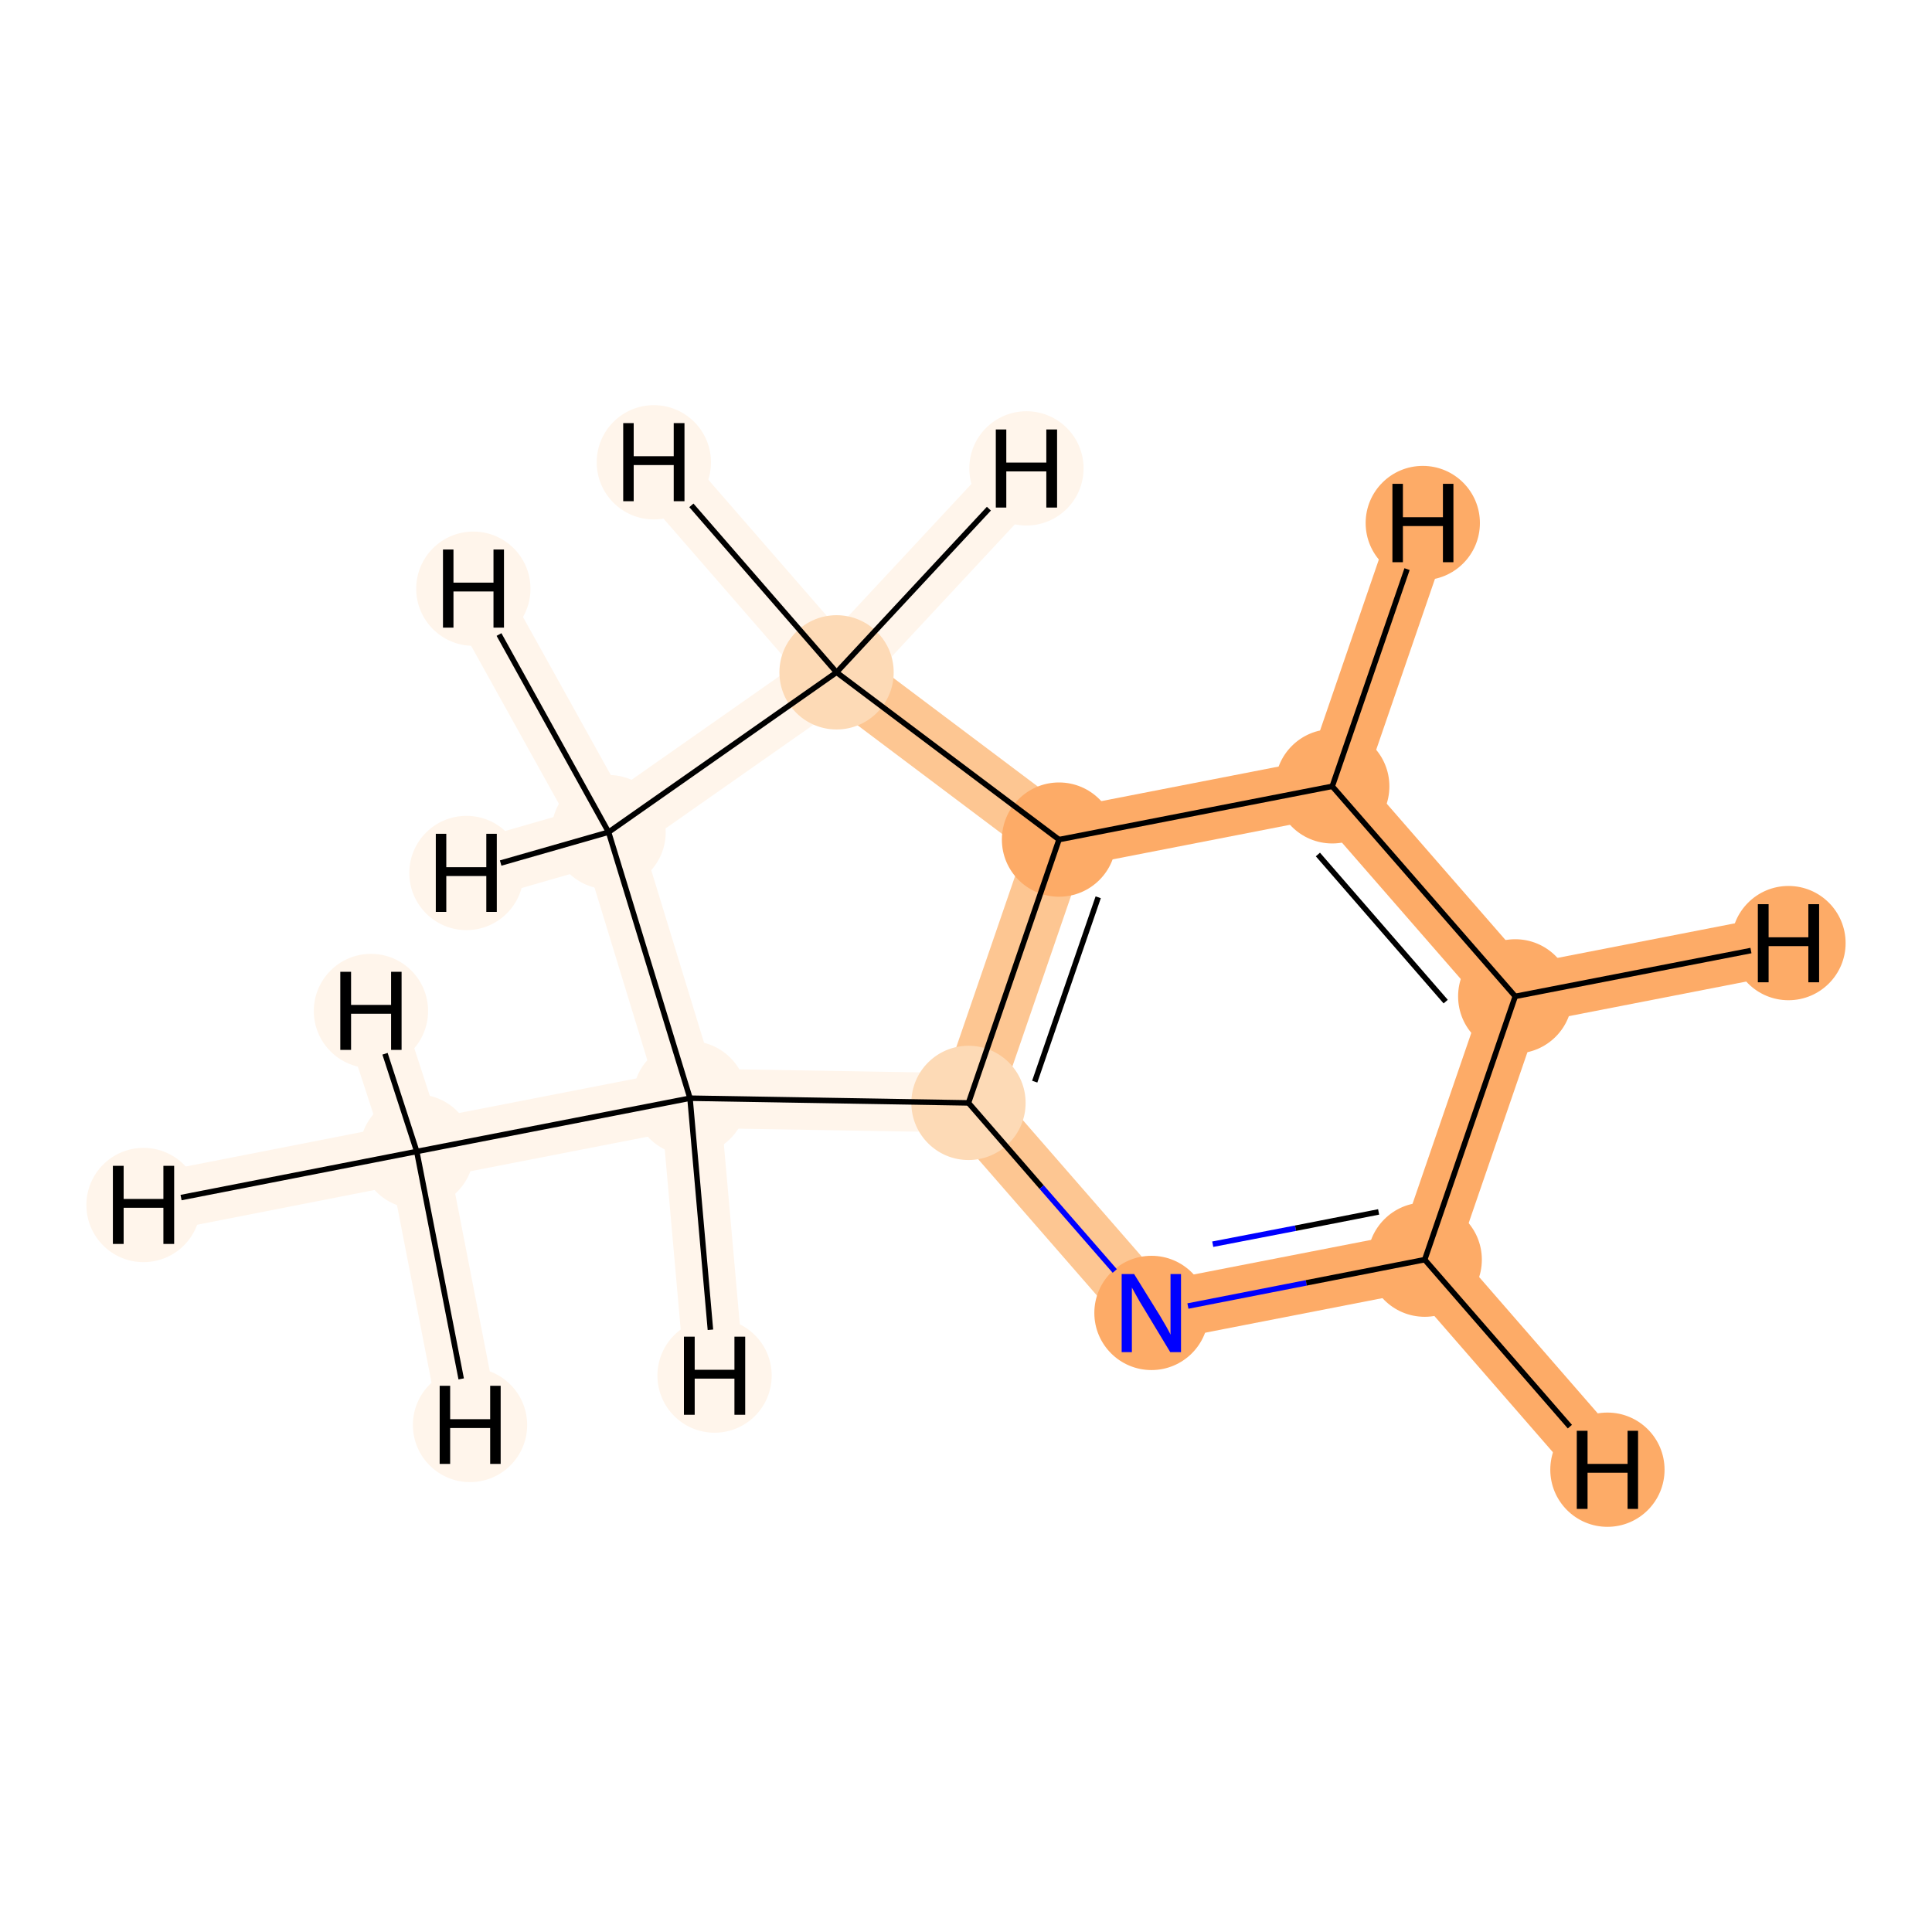 <?xml version='1.0' encoding='iso-8859-1'?>
<svg version='1.1' baseProfile='full'
              xmlns='http://www.w3.org/2000/svg'
                      xmlns:rdkit='http://www.rdkit.org/xml'
                      xmlns:xlink='http://www.w3.org/1999/xlink'
                  xml:space='preserve'
width='700px' height='700px' viewBox='0 0 700 700'>
<!-- END OF HEADER -->
<rect style='opacity:1.0;fill:#FFFFFF;stroke:none' width='700.0' height='700.0' x='0.0' y='0.0'> </rect>
<path d='M 151.0,417.2 L 250.0,397.9' style='fill:none;fill-rule:evenodd;stroke:#FFF5EB;stroke-width:21.5px;stroke-linecap:butt;stroke-linejoin:miter;stroke-opacity:1' />
<path d='M 151.0,417.2 L 52.0,436.6' style='fill:none;fill-rule:evenodd;stroke:#FFF5EB;stroke-width:21.5px;stroke-linecap:butt;stroke-linejoin:miter;stroke-opacity:1' />
<path d='M 151.0,417.2 L 134.4,366.3' style='fill:none;fill-rule:evenodd;stroke:#FFF5EB;stroke-width:21.5px;stroke-linecap:butt;stroke-linejoin:miter;stroke-opacity:1' />
<path d='M 151.0,417.2 L 170.3,516.3' style='fill:none;fill-rule:evenodd;stroke:#FFF5EB;stroke-width:21.5px;stroke-linecap:butt;stroke-linejoin:miter;stroke-opacity:1' />
<path d='M 250.0,397.9 L 220.5,301.5' style='fill:none;fill-rule:evenodd;stroke:#FFF5EB;stroke-width:21.5px;stroke-linecap:butt;stroke-linejoin:miter;stroke-opacity:1' />
<path d='M 250.0,397.9 L 350.9,399.6' style='fill:none;fill-rule:evenodd;stroke:#FFF5EB;stroke-width:21.5px;stroke-linecap:butt;stroke-linejoin:miter;stroke-opacity:1' />
<path d='M 250.0,397.9 L 258.9,498.4' style='fill:none;fill-rule:evenodd;stroke:#FFF5EB;stroke-width:21.5px;stroke-linecap:butt;stroke-linejoin:miter;stroke-opacity:1' />
<path d='M 220.5,301.5 L 303.1,243.6' style='fill:none;fill-rule:evenodd;stroke:#FFF5EB;stroke-width:21.5px;stroke-linecap:butt;stroke-linejoin:miter;stroke-opacity:1' />
<path d='M 220.5,301.5 L 171.5,213.3' style='fill:none;fill-rule:evenodd;stroke:#FFF5EB;stroke-width:21.5px;stroke-linecap:butt;stroke-linejoin:miter;stroke-opacity:1' />
<path d='M 220.5,301.5 L 169.0,316.3' style='fill:none;fill-rule:evenodd;stroke:#FFF5EB;stroke-width:21.5px;stroke-linecap:butt;stroke-linejoin:miter;stroke-opacity:1' />
<path d='M 303.1,243.6 L 383.7,304.2' style='fill:none;fill-rule:evenodd;stroke:#FDC692;stroke-width:21.5px;stroke-linecap:butt;stroke-linejoin:miter;stroke-opacity:1' />
<path d='M 303.1,243.6 L 371.9,169.7' style='fill:none;fill-rule:evenodd;stroke:#FFF5EB;stroke-width:21.5px;stroke-linecap:butt;stroke-linejoin:miter;stroke-opacity:1' />
<path d='M 303.1,243.6 L 236.9,167.5' style='fill:none;fill-rule:evenodd;stroke:#FFF5EB;stroke-width:21.5px;stroke-linecap:butt;stroke-linejoin:miter;stroke-opacity:1' />
<path d='M 383.7,304.2 L 350.9,399.6' style='fill:none;fill-rule:evenodd;stroke:#FDC692;stroke-width:21.5px;stroke-linecap:butt;stroke-linejoin:miter;stroke-opacity:1' />
<path d='M 383.7,304.2 L 482.7,284.9' style='fill:none;fill-rule:evenodd;stroke:#FDAB67;stroke-width:21.5px;stroke-linecap:butt;stroke-linejoin:miter;stroke-opacity:1' />
<path d='M 350.9,399.6 L 417.2,475.7' style='fill:none;fill-rule:evenodd;stroke:#FDC692;stroke-width:21.5px;stroke-linecap:butt;stroke-linejoin:miter;stroke-opacity:1' />
<path d='M 417.2,475.7 L 516.2,456.4' style='fill:none;fill-rule:evenodd;stroke:#FDAB67;stroke-width:21.5px;stroke-linecap:butt;stroke-linejoin:miter;stroke-opacity:1' />
<path d='M 516.2,456.4 L 549.0,361.0' style='fill:none;fill-rule:evenodd;stroke:#FDAB67;stroke-width:21.5px;stroke-linecap:butt;stroke-linejoin:miter;stroke-opacity:1' />
<path d='M 516.2,456.4 L 582.4,532.5' style='fill:none;fill-rule:evenodd;stroke:#FDAB67;stroke-width:21.5px;stroke-linecap:butt;stroke-linejoin:miter;stroke-opacity:1' />
<path d='M 549.0,361.0 L 482.7,284.9' style='fill:none;fill-rule:evenodd;stroke:#FDAB67;stroke-width:21.5px;stroke-linecap:butt;stroke-linejoin:miter;stroke-opacity:1' />
<path d='M 549.0,361.0 L 648.0,341.7' style='fill:none;fill-rule:evenodd;stroke:#FDAB67;stroke-width:21.5px;stroke-linecap:butt;stroke-linejoin:miter;stroke-opacity:1' />
<path d='M 482.7,284.9 L 515.5,189.5' style='fill:none;fill-rule:evenodd;stroke:#FDAB67;stroke-width:21.5px;stroke-linecap:butt;stroke-linejoin:miter;stroke-opacity:1' />
<ellipse cx='151.0' cy='417.2' rx='20.2' ry='20.2'  style='fill:#FFF5EB;fill-rule:evenodd;stroke:#FFF5EB;stroke-width:1.0px;stroke-linecap:butt;stroke-linejoin:miter;stroke-opacity:1' />
<ellipse cx='250.0' cy='397.9' rx='20.2' ry='20.2'  style='fill:#FFF5EB;fill-rule:evenodd;stroke:#FFF5EB;stroke-width:1.0px;stroke-linecap:butt;stroke-linejoin:miter;stroke-opacity:1' />
<ellipse cx='220.5' cy='301.5' rx='20.2' ry='20.2'  style='fill:#FFF5EB;fill-rule:evenodd;stroke:#FFF5EB;stroke-width:1.0px;stroke-linecap:butt;stroke-linejoin:miter;stroke-opacity:1' />
<ellipse cx='303.1' cy='243.6' rx='20.2' ry='20.2'  style='fill:#FDDAB6;fill-rule:evenodd;stroke:#FDDAB6;stroke-width:1.0px;stroke-linecap:butt;stroke-linejoin:miter;stroke-opacity:1' />
<ellipse cx='383.7' cy='304.2' rx='20.2' ry='20.2'  style='fill:#FDAB67;fill-rule:evenodd;stroke:#FDAB67;stroke-width:1.0px;stroke-linecap:butt;stroke-linejoin:miter;stroke-opacity:1' />
<ellipse cx='350.9' cy='399.6' rx='20.2' ry='20.2'  style='fill:#FDDAB6;fill-rule:evenodd;stroke:#FDDAB6;stroke-width:1.0px;stroke-linecap:butt;stroke-linejoin:miter;stroke-opacity:1' />
<ellipse cx='417.2' cy='475.7' rx='20.2' ry='20.2'  style='fill:#FDAB67;fill-rule:evenodd;stroke:#FDAB67;stroke-width:1.0px;stroke-linecap:butt;stroke-linejoin:miter;stroke-opacity:1' />
<ellipse cx='516.2' cy='456.4' rx='20.2' ry='20.2'  style='fill:#FDAB67;fill-rule:evenodd;stroke:#FDAB67;stroke-width:1.0px;stroke-linecap:butt;stroke-linejoin:miter;stroke-opacity:1' />
<ellipse cx='549.0' cy='361.0' rx='20.2' ry='20.2'  style='fill:#FDAB67;fill-rule:evenodd;stroke:#FDAB67;stroke-width:1.0px;stroke-linecap:butt;stroke-linejoin:miter;stroke-opacity:1' />
<ellipse cx='482.7' cy='284.9' rx='20.2' ry='20.2'  style='fill:#FDAB67;fill-rule:evenodd;stroke:#FDAB67;stroke-width:1.0px;stroke-linecap:butt;stroke-linejoin:miter;stroke-opacity:1' />
<ellipse cx='52.0' cy='436.6' rx='20.2' ry='20.2'  style='fill:#FFF5EB;fill-rule:evenodd;stroke:#FFF5EB;stroke-width:1.0px;stroke-linecap:butt;stroke-linejoin:miter;stroke-opacity:1' />
<ellipse cx='134.4' cy='366.3' rx='20.2' ry='20.2'  style='fill:#FFF5EB;fill-rule:evenodd;stroke:#FFF5EB;stroke-width:1.0px;stroke-linecap:butt;stroke-linejoin:miter;stroke-opacity:1' />
<ellipse cx='170.3' cy='516.3' rx='20.2' ry='20.2'  style='fill:#FFF5EB;fill-rule:evenodd;stroke:#FFF5EB;stroke-width:1.0px;stroke-linecap:butt;stroke-linejoin:miter;stroke-opacity:1' />
<ellipse cx='258.9' cy='498.4' rx='20.2' ry='20.2'  style='fill:#FFF5EB;fill-rule:evenodd;stroke:#FFF5EB;stroke-width:1.0px;stroke-linecap:butt;stroke-linejoin:miter;stroke-opacity:1' />
<ellipse cx='171.5' cy='213.3' rx='20.2' ry='20.2'  style='fill:#FFF5EB;fill-rule:evenodd;stroke:#FFF5EB;stroke-width:1.0px;stroke-linecap:butt;stroke-linejoin:miter;stroke-opacity:1' />
<ellipse cx='169.0' cy='316.3' rx='20.2' ry='20.2'  style='fill:#FFF5EB;fill-rule:evenodd;stroke:#FFF5EB;stroke-width:1.0px;stroke-linecap:butt;stroke-linejoin:miter;stroke-opacity:1' />
<ellipse cx='371.9' cy='169.7' rx='20.2' ry='20.2'  style='fill:#FFF5EB;fill-rule:evenodd;stroke:#FFF5EB;stroke-width:1.0px;stroke-linecap:butt;stroke-linejoin:miter;stroke-opacity:1' />
<ellipse cx='236.9' cy='167.5' rx='20.2' ry='20.2'  style='fill:#FFF5EB;fill-rule:evenodd;stroke:#FFF5EB;stroke-width:1.0px;stroke-linecap:butt;stroke-linejoin:miter;stroke-opacity:1' />
<ellipse cx='582.4' cy='532.5' rx='20.2' ry='20.2'  style='fill:#FDAB67;fill-rule:evenodd;stroke:#FDAB67;stroke-width:1.0px;stroke-linecap:butt;stroke-linejoin:miter;stroke-opacity:1' />
<ellipse cx='648.0' cy='341.7' rx='20.2' ry='20.2'  style='fill:#FDAB67;fill-rule:evenodd;stroke:#FDAB67;stroke-width:1.0px;stroke-linecap:butt;stroke-linejoin:miter;stroke-opacity:1' />
<ellipse cx='515.5' cy='189.5' rx='20.2' ry='20.2'  style='fill:#FDAB67;fill-rule:evenodd;stroke:#FDAB67;stroke-width:1.0px;stroke-linecap:butt;stroke-linejoin:miter;stroke-opacity:1' />
<path class='bond-0 atom-0 atom-1' d='M 151.0,417.2 L 250.0,397.9' style='fill:none;fill-rule:evenodd;stroke:#000000;stroke-width:2.0px;stroke-linecap:butt;stroke-linejoin:miter;stroke-opacity:1' />
<path class='bond-11 atom-0 atom-10' d='M 151.0,417.2 L 65.6,433.9' style='fill:none;fill-rule:evenodd;stroke:#000000;stroke-width:2.0px;stroke-linecap:butt;stroke-linejoin:miter;stroke-opacity:1' />
<path class='bond-12 atom-0 atom-11' d='M 151.0,417.2 L 139.5,381.8' style='fill:none;fill-rule:evenodd;stroke:#000000;stroke-width:2.0px;stroke-linecap:butt;stroke-linejoin:miter;stroke-opacity:1' />
<path class='bond-13 atom-0 atom-12' d='M 151.0,417.2 L 167.1,499.6' style='fill:none;fill-rule:evenodd;stroke:#000000;stroke-width:2.0px;stroke-linecap:butt;stroke-linejoin:miter;stroke-opacity:1' />
<path class='bond-1 atom-1 atom-2' d='M 250.0,397.9 L 220.5,301.5' style='fill:none;fill-rule:evenodd;stroke:#000000;stroke-width:2.0px;stroke-linecap:butt;stroke-linejoin:miter;stroke-opacity:1' />
<path class='bond-9 atom-5 atom-1' d='M 350.9,399.6 L 250.0,397.9' style='fill:none;fill-rule:evenodd;stroke:#000000;stroke-width:2.0px;stroke-linecap:butt;stroke-linejoin:miter;stroke-opacity:1' />
<path class='bond-14 atom-1 atom-13' d='M 250.0,397.9 L 257.4,481.8' style='fill:none;fill-rule:evenodd;stroke:#000000;stroke-width:2.0px;stroke-linecap:butt;stroke-linejoin:miter;stroke-opacity:1' />
<path class='bond-2 atom-2 atom-3' d='M 220.5,301.5 L 303.1,243.6' style='fill:none;fill-rule:evenodd;stroke:#000000;stroke-width:2.0px;stroke-linecap:butt;stroke-linejoin:miter;stroke-opacity:1' />
<path class='bond-15 atom-2 atom-14' d='M 220.5,301.5 L 180.8,229.9' style='fill:none;fill-rule:evenodd;stroke:#000000;stroke-width:2.0px;stroke-linecap:butt;stroke-linejoin:miter;stroke-opacity:1' />
<path class='bond-16 atom-2 atom-15' d='M 220.5,301.5 L 181.4,312.7' style='fill:none;fill-rule:evenodd;stroke:#000000;stroke-width:2.0px;stroke-linecap:butt;stroke-linejoin:miter;stroke-opacity:1' />
<path class='bond-3 atom-3 atom-4' d='M 303.1,243.6 L 383.7,304.2' style='fill:none;fill-rule:evenodd;stroke:#000000;stroke-width:2.0px;stroke-linecap:butt;stroke-linejoin:miter;stroke-opacity:1' />
<path class='bond-17 atom-3 atom-16' d='M 303.1,243.6 L 358.3,184.3' style='fill:none;fill-rule:evenodd;stroke:#000000;stroke-width:2.0px;stroke-linecap:butt;stroke-linejoin:miter;stroke-opacity:1' />
<path class='bond-18 atom-3 atom-17' d='M 303.1,243.6 L 250.5,183.1' style='fill:none;fill-rule:evenodd;stroke:#000000;stroke-width:2.0px;stroke-linecap:butt;stroke-linejoin:miter;stroke-opacity:1' />
<path class='bond-4 atom-4 atom-5' d='M 383.7,304.2 L 350.9,399.6' style='fill:none;fill-rule:evenodd;stroke:#000000;stroke-width:2.0px;stroke-linecap:butt;stroke-linejoin:miter;stroke-opacity:1' />
<path class='bond-4 atom-4 atom-5' d='M 397.9,325.1 L 374.9,391.9' style='fill:none;fill-rule:evenodd;stroke:#000000;stroke-width:2.0px;stroke-linecap:butt;stroke-linejoin:miter;stroke-opacity:1' />
<path class='bond-10 atom-9 atom-4' d='M 482.7,284.9 L 383.7,304.2' style='fill:none;fill-rule:evenodd;stroke:#000000;stroke-width:2.0px;stroke-linecap:butt;stroke-linejoin:miter;stroke-opacity:1' />
<path class='bond-5 atom-5 atom-6' d='M 350.9,399.6 L 377.4,430.1' style='fill:none;fill-rule:evenodd;stroke:#000000;stroke-width:2.0px;stroke-linecap:butt;stroke-linejoin:miter;stroke-opacity:1' />
<path class='bond-5 atom-5 atom-6' d='M 377.4,430.1 L 403.9,460.5' style='fill:none;fill-rule:evenodd;stroke:#0000FF;stroke-width:2.0px;stroke-linecap:butt;stroke-linejoin:miter;stroke-opacity:1' />
<path class='bond-6 atom-6 atom-7' d='M 430.4,473.2 L 473.3,464.8' style='fill:none;fill-rule:evenodd;stroke:#0000FF;stroke-width:2.0px;stroke-linecap:butt;stroke-linejoin:miter;stroke-opacity:1' />
<path class='bond-6 atom-6 atom-7' d='M 473.3,464.8 L 516.2,456.4' style='fill:none;fill-rule:evenodd;stroke:#000000;stroke-width:2.0px;stroke-linecap:butt;stroke-linejoin:miter;stroke-opacity:1' />
<path class='bond-6 atom-6 atom-7' d='M 439.4,450.8 L 469.4,445.0' style='fill:none;fill-rule:evenodd;stroke:#0000FF;stroke-width:2.0px;stroke-linecap:butt;stroke-linejoin:miter;stroke-opacity:1' />
<path class='bond-6 atom-6 atom-7' d='M 469.4,445.0 L 499.5,439.1' style='fill:none;fill-rule:evenodd;stroke:#000000;stroke-width:2.0px;stroke-linecap:butt;stroke-linejoin:miter;stroke-opacity:1' />
<path class='bond-7 atom-7 atom-8' d='M 516.2,456.4 L 549.0,361.0' style='fill:none;fill-rule:evenodd;stroke:#000000;stroke-width:2.0px;stroke-linecap:butt;stroke-linejoin:miter;stroke-opacity:1' />
<path class='bond-19 atom-7 atom-18' d='M 516.2,456.4 L 568.8,516.9' style='fill:none;fill-rule:evenodd;stroke:#000000;stroke-width:2.0px;stroke-linecap:butt;stroke-linejoin:miter;stroke-opacity:1' />
<path class='bond-8 atom-8 atom-9' d='M 549.0,361.0 L 482.7,284.9' style='fill:none;fill-rule:evenodd;stroke:#000000;stroke-width:2.0px;stroke-linecap:butt;stroke-linejoin:miter;stroke-opacity:1' />
<path class='bond-8 atom-8 atom-9' d='M 523.8,362.9 L 477.5,309.6' style='fill:none;fill-rule:evenodd;stroke:#000000;stroke-width:2.0px;stroke-linecap:butt;stroke-linejoin:miter;stroke-opacity:1' />
<path class='bond-20 atom-8 atom-19' d='M 549.0,361.0 L 634.4,344.4' style='fill:none;fill-rule:evenodd;stroke:#000000;stroke-width:2.0px;stroke-linecap:butt;stroke-linejoin:miter;stroke-opacity:1' />
<path class='bond-21 atom-9 atom-20' d='M 482.7,284.9 L 509.8,206.2' style='fill:none;fill-rule:evenodd;stroke:#000000;stroke-width:2.0px;stroke-linecap:butt;stroke-linejoin:miter;stroke-opacity:1' />
<path  class='atom-6' d='M 410.9 461.6
L 420.2 476.6
Q 421.1 478.1, 422.6 480.7
Q 424.1 483.4, 424.1 483.6
L 424.1 461.6
L 427.9 461.6
L 427.9 489.9
L 424.0 489.9
L 414.1 473.5
Q 412.9 471.6, 411.7 469.4
Q 410.5 467.2, 410.1 466.5
L 410.1 489.9
L 406.4 489.9
L 406.4 461.6
L 410.9 461.6
' fill='#0000FF'/>
<path  class='atom-10' d='M 40.9 422.4
L 44.8 422.4
L 44.8 434.4
L 59.2 434.4
L 59.2 422.4
L 63.1 422.4
L 63.1 450.7
L 59.2 450.7
L 59.2 437.6
L 44.8 437.6
L 44.8 450.7
L 40.9 450.7
L 40.9 422.4
' fill='#000000'/>
<path  class='atom-11' d='M 123.3 352.1
L 127.2 352.1
L 127.2 364.1
L 141.7 364.1
L 141.7 352.1
L 145.5 352.1
L 145.5 380.4
L 141.7 380.4
L 141.7 367.3
L 127.2 367.3
L 127.2 380.4
L 123.3 380.4
L 123.3 352.1
' fill='#000000'/>
<path  class='atom-12' d='M 159.3 502.1
L 163.1 502.1
L 163.1 514.2
L 177.6 514.2
L 177.6 502.1
L 181.4 502.1
L 181.4 530.4
L 177.6 530.4
L 177.6 517.4
L 163.1 517.4
L 163.1 530.4
L 159.3 530.4
L 159.3 502.1
' fill='#000000'/>
<path  class='atom-13' d='M 247.8 484.3
L 251.7 484.3
L 251.7 496.3
L 266.1 496.3
L 266.1 484.3
L 270.0 484.3
L 270.0 512.6
L 266.1 512.6
L 266.1 499.5
L 251.7 499.5
L 251.7 512.6
L 247.8 512.6
L 247.8 484.3
' fill='#000000'/>
<path  class='atom-14' d='M 160.5 199.1
L 164.3 199.1
L 164.3 211.1
L 178.8 211.1
L 178.8 199.1
L 182.6 199.1
L 182.6 227.4
L 178.8 227.4
L 178.8 214.3
L 164.3 214.3
L 164.3 227.4
L 160.5 227.4
L 160.5 199.1
' fill='#000000'/>
<path  class='atom-15' d='M 157.9 302.1
L 161.7 302.1
L 161.7 314.2
L 176.2 314.2
L 176.2 302.1
L 180.0 302.1
L 180.0 330.4
L 176.2 330.4
L 176.2 317.4
L 161.7 317.4
L 161.7 330.4
L 157.9 330.4
L 157.9 302.1
' fill='#000000'/>
<path  class='atom-16' d='M 360.8 155.6
L 364.6 155.6
L 364.6 167.6
L 379.1 167.6
L 379.1 155.6
L 383.0 155.6
L 383.0 183.9
L 379.1 183.9
L 379.1 170.8
L 364.6 170.8
L 364.6 183.9
L 360.8 183.9
L 360.8 155.6
' fill='#000000'/>
<path  class='atom-17' d='M 225.8 153.3
L 229.6 153.3
L 229.6 165.3
L 244.1 165.3
L 244.1 153.3
L 248.0 153.3
L 248.0 181.6
L 244.1 181.6
L 244.1 168.5
L 229.6 168.5
L 229.6 181.6
L 225.8 181.6
L 225.8 153.3
' fill='#000000'/>
<path  class='atom-18' d='M 571.3 518.4
L 575.2 518.4
L 575.2 530.4
L 589.7 530.4
L 589.7 518.4
L 593.5 518.4
L 593.5 546.7
L 589.7 546.7
L 589.7 533.6
L 575.2 533.6
L 575.2 546.7
L 571.3 546.7
L 571.3 518.4
' fill='#000000'/>
<path  class='atom-19' d='M 636.9 327.6
L 640.8 327.6
L 640.8 339.6
L 655.2 339.6
L 655.2 327.6
L 659.1 327.6
L 659.1 355.9
L 655.2 355.9
L 655.2 342.8
L 640.8 342.8
L 640.8 355.9
L 636.9 355.9
L 636.9 327.6
' fill='#000000'/>
<path  class='atom-20' d='M 504.5 175.3
L 508.3 175.3
L 508.3 187.4
L 522.8 187.4
L 522.8 175.3
L 526.6 175.3
L 526.6 203.7
L 522.8 203.7
L 522.8 190.6
L 508.3 190.6
L 508.3 203.7
L 504.5 203.7
L 504.5 175.3
' fill='#000000'/>
</svg>
